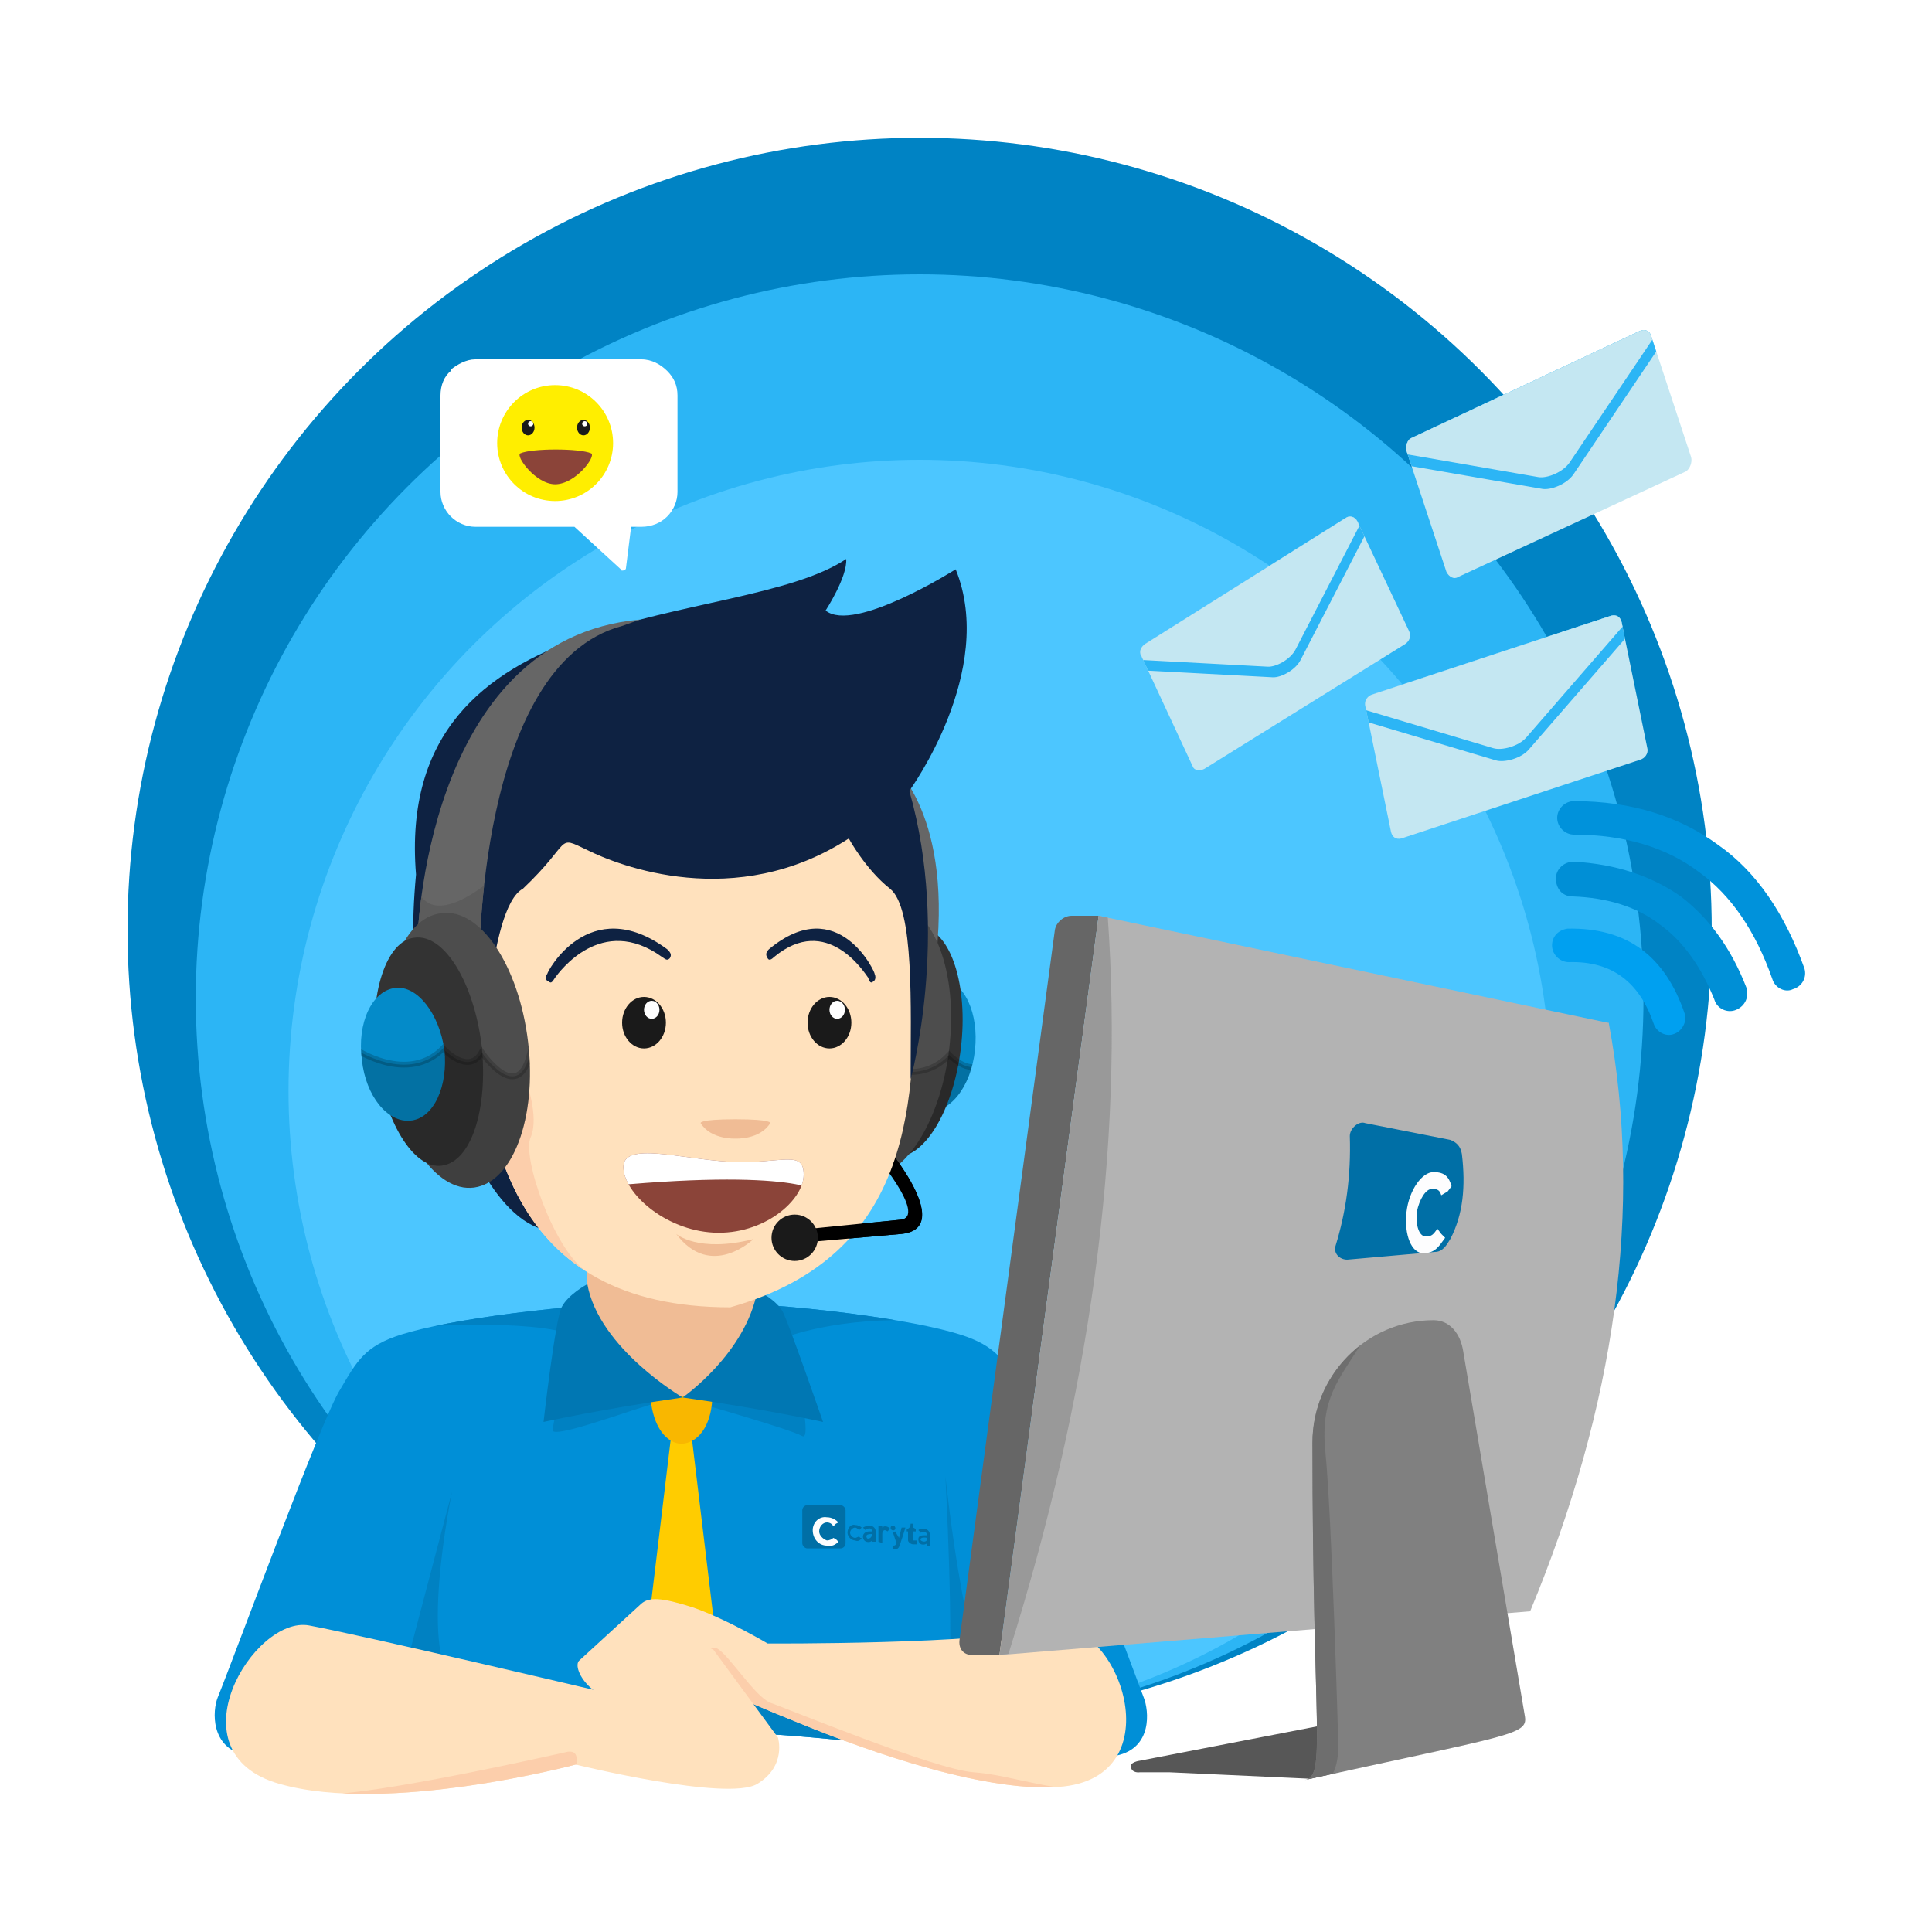 <?xml version="1.0" encoding="UTF-8"?>
<!DOCTYPE svg PUBLIC "-//W3C//DTD SVG 1.1//EN" "http://www.w3.org/Graphics/SVG/1.1/DTD/svg11.dtd">
<!-- Creator: CorelDRAW X7 -->
<svg xmlns="http://www.w3.org/2000/svg" xml:space="preserve" width="1500px" height="1500px" version="1.1" style="shape-rendering:geometricPrecision; text-rendering:geometricPrecision; image-rendering:optimizeQuality; fill-rule:evenodd; clip-rule:evenodd"
viewBox="0 0 1500 1500"
 xmlns:xlink="http://www.w3.org/1999/xlink">
 <defs>
  <style type="text/css">
   <![CDATA[
    .str0 {stroke:black;stroke-width:4.5;stroke-opacity:0.188}
    .fil0 {fill:none}
    .fil34 {fill:none;fill-rule:nonzero}
    .fil38 {fill:#FDFDFE}
    .fil37 {fill:#006FA6}
    .fil20 {fill:#0077B3}
    .fil15 {fill:#0081C2}
    .fil14 {fill:#0081C2}
    .fil1 {fill:#0083C4}
    .fil13 {fill:#008FD7}
    .fil21 {fill:#048BC9}
    .fil16 {fill:#0E2242}
    .fil11 {fill:#1A1A1A}
    .fil2 {fill:#2CB5F5}
    .fil8 {fill:#2CB5F5}
    .fil23 {fill:#333333}
    .fil3 {fill:#4CC6FF}
    .fil25 {fill:#4D4D4D}
    .fil39 {fill:#575757}
    .fil33 {fill:#5C5C5C}
    .fil24 {fill:#666666}
    .fil41 {fill:#6E6E6E}
    .fil40 {fill:gray}
    .fil12 {fill:#8B4439}
    .fil36 {fill:#999999}
    .fil35 {fill:#B3B3B3}
    .fil7 {fill:#C4E7F2}
    .fil29 {fill:#F0BC95}
    .fil19 {fill:#F0BC95}
    .fil18 {fill:#F9B700}
    .fil28 {fill:#FCCEAB}
    .fil17 {fill:#FFCC00}
    .fil27 {fill:#FFE1BD}
    .fil30 {fill:#FFE1BD}
    .fil10 {fill:#FFEE00}
    .fil9 {fill:white}
    .fil26 {fill:black;fill-rule:nonzero}
    .fil5 {fill:#008FD6;fill-rule:nonzero}
    .fil6 {fill:#0092DB;fill-rule:nonzero}
    .fil4 {fill:#00A0F0;fill-rule:nonzero}
    .fil31 {fill:#0E2242;fill-rule:nonzero}
    .fil32 {fill:#666666;fill-rule:nonzero}
    .fil22 {fill:black;fill-opacity:0.188}
   ]]>
  </style>
     <clipPath id="id0">
      <path d="M1066 539l185 -61c4,-1 7,1 8,5l20 98c1,4 -2,8 -6,9l-185 61c-4,1 -7,-1 -8,-5l-20 -98c-1,-4 2,-8 6,-9z"/>
     </clipPath>
     <clipPath id="id1">
      <path d="M889 500l156 -98c3,-2 7,-1 9,3l40 85c2,4 0,8 -3,10l-156 97c-4,2 -8,1 -9,-2l-40 -86c-2,-3 0,-7 3,-9z"/>
     </clipPath>
     <clipPath id="id2">
      <path d="M1096 340l177 -83c4,-2 8,0 9,4l31 94c1,4 -1,9 -4,11l-177 82c-3,2 -7,0 -9,-4l-31 -94c-1,-4 1,-9 4,-10z"/>
     </clipPath>
      <clipPath id="id3">
       <path d="M312 1036c-29,9 -35,21 -48,43 -14,22 -82,207 -95,239 -4,10 -6,39 22,45 62,14 201,-19 338,-19 136,0 276,33 338,19 28,-6 25,-35 21,-45 -12,-32 -81,-217 -94,-239 -14,-22 -20,-34 -49,-43 -35,-11 -123,-24 -216,-26 -94,2 -182,15 -217,26z"/>
      </clipPath>
      <clipPath id="id4">
       <path d="M731 760c-17,-2 -35,19 -38,47 -3,29 8,54 26,56 18,2 35,-19 38,-48 3,-28 -8,-53 -26,-55z"/>
      </clipPath>
      <clipPath id="id5">
       <path d="M716 720c-23,-2 -46,35 -52,84 -5,49 8,91 31,94 22,2 45,-35 51,-84 6,-49 -8,-91 -30,-94z"/>
      </clipPath>
      <clipPath id="id6">
       <path d="M695 701c-30,-3 -60,41 -67,100 -7,59 12,110 42,113 30,4 60,-41 67,-100 7,-59 -12,-109 -42,-113z"/>
      </clipPath>
      <clipPath id="id7">
       <path d="M567 1015c-171,0 -197,-131 -197,-266 0,-102 76,-185 170,-185 94,0 170,83 170,185 0,103 2,225 -143,266z"/>
      </clipPath>
      <clipPath id="id8">
       <path d="M596 1276c0,0 166,1 218,-12 52,-13 99,113 12,123 -57,6 -149,-26 -205,-49 -30,-12 -50,-21 -50,-21 -51,-1 -36,-19 -71,-2 -35,17 -58,-20 -50,-26l48 -44c6,-5 15,-5 40,3 26,9 58,28 58,28z"/>
      </clipPath>
      <clipPath id="id9">
       <path d="M461 1312c0,0 -178,-42 -221,-50 -43,-8 -108,99 -23,123 84,24 230,-15 230,-15 0,0 118,29 141,15 23,-14 16,-36 16,-36l-50 -68c0,0 -17,-11 -35,2 -18,12 -58,30 -58,29z"/>
      </clipPath>
      <clipPath id="id10">
       <path d="M554 957c-38,-2 -70,-31 -70,-51 0,-20 45,-6 83,-4 39,2 57,-10 57,10 0,20 -31,47 -70,45z"/>
      </clipPath>
      <clipPath id="id11" style="clip-rule:nonzero">
       <path d="M324 732c0,-1 5,-236 173,-251l-14 5c-113,30 -111,265 -111,266l-48 -20z"/>
      </clipPath>
      <clipPath id="id12">
       <path d="M853 711l395 83c1,0 1,0 1,0 27,144 5,298 -61,457 0,0 0,0 0,0l-412 34 77 -574z"/>
      </clipPath>
      <clipPath id="id13">
       <path d="M1113 1025l0 0c13,0 21,11 23,24l48 284c2,14 -12,14 -171,49 17,-3 6,-38 6,-262 0,-52 42,-95 94,-95z"/>
      </clipPath>
      <clipPath id="id14">
       <path d="M343 709c30,-4 60,41 67,100 7,59 -12,109 -42,113 -30,4 -60,-41 -67,-100 -7,-59 11,-110 42,-113z"/>
      </clipPath>
      <clipPath id="id15">
       <path d="M322 728c23,-3 46,35 52,84 5,49 -8,90 -31,93 -22,3 -45,-35 -51,-84 -6,-49 8,-91 30,-93z"/>
      </clipPath>
      <clipPath id="id16">
       <path d="M307 767c17,-2 34,20 38,48 3,28 -8,53 -26,55 -18,2 -35,-19 -38,-47 -4,-29 8,-54 26,-56z"/>
      </clipPath>
 </defs>
 <g id="Layer_x0020_1">
  <rect class="fil0" width="1500" height="1500"/>
  <g id="_2264102301856">
   <g>
    <g>
     <circle class="fil1" cx="714" cy="722" r="615"/>
     <circle class="fil2" cx="714" cy="775" r="562"/>
     <circle class="fil3" cx="714" cy="847" r="490"/>
    </g>
    <path class="fil4" d="M1218 747c-7,0 -13,-6 -13,-13 0,-7 5,-12 12,-13 47,-1 76,22 91,66 2,6 -2,14 -9,16 -6,2 -13,-2 -15,-8 -11,-32 -32,-49 -66,-48z"/>
    <path class="fil5" d="M1221 696c-8,0 -13,-6 -13,-14 0,-7 6,-13 14,-13 33,2 60,11 83,27 22,17 39,40 51,71 2,7 -1,14 -8,17 -7,3 -15,-1 -17,-8 -10,-25 -24,-45 -42,-58 -18,-14 -41,-21 -68,-22z"/>
    <path class="fil6" d="M1222 648c-7,0 -13,-6 -13,-13 0,-7 6,-13 13,-13 45,0 82,12 112,34 30,21 52,54 67,96 2,7 -2,14 -9,16 -6,3 -14,-1 -16,-8 -13,-37 -32,-65 -57,-83 -25,-19 -58,-29 -97,-29z"/>
    <path class="fil7" d="M1066 539l185 -61c4,-1 7,1 8,5l20 98c1,4 -2,8 -6,9l-185 61c-4,1 -7,-1 -8,-5l-20 -98c-1,-4 2,-8 6,-9z"/>
    <g style="clip-path:url(#id0)">
     <g>
      <g>
       <rect class="fil8" transform="matrix(0.145 -0.167 0.191 0.057 1045.25 555.697)" width="684" height="684" rx="76" ry="76"/>
       <rect class="fil7" transform="matrix(0.145 -0.167 0.191 0.057 1043.35 546.262)" width="684" height="684" rx="76" ry="76"/>
      </g>
     </g>
    </g>
    <path class="fil0" d="M1066 539l185 -61c4,-1 7,1 8,5l20 98c1,4 -2,8 -6,9l-185 61c-4,1 -7,-1 -8,-5l-20 -98c-1,-4 2,-8 6,-9z"/>
    <path class="fil7" d="M889 500l156 -98c3,-2 7,-1 9,3l40 85c2,4 0,8 -3,10l-156 97c-4,2 -8,1 -9,-2l-40 -86c-2,-3 0,-7 3,-9z"/>
    <g style="clip-path:url(#id1)">
     <g>
      <g>
       <rect class="fil8" transform="matrix(0.096 -0.186 0.188 0.01 873.858 519.766)" width="684" height="684" rx="76" ry="76"/>
       <rect class="fil7" transform="matrix(0.096 -0.186 0.188 0.01 869.995 511.528)" width="684" height="684" rx="76" ry="76"/>
      </g>
     </g>
    </g>
    <path class="fil0" d="M889 500l156 -98c3,-2 7,-1 9,3l40 85c2,4 0,8 -3,10l-156 97c-4,2 -8,1 -9,-2l-40 -86c-2,-3 0,-7 3,-9z"/>
    <path class="fil7" d="M1096 340l177 -83c4,-2 8,0 9,4l31 94c1,4 -1,9 -4,11l-177 82c-3,2 -7,0 -9,-4l-31 -94c-1,-4 1,-9 4,-10z"/>
    <g style="clip-path:url(#id2)">
     <g>
      <g>
       <rect class="fil8" transform="matrix(0.124 -0.184 0.196 0.034 1078.22 358.891)" width="684" height="684" rx="76" ry="76"/>
       <rect class="fil7" transform="matrix(0.124 -0.184 0.196 0.034 1075.19 349.753)" width="684" height="684" rx="76" ry="76"/>
      </g>
     </g>
    </g>
    <path class="fil0" d="M1096 340l177 -83c4,-2 8,0 9,4l31 94c1,4 -1,9 -4,11l-177 82c-3,2 -7,0 -9,-4l-31 -94c-1,-4 1,-9 4,-10z"/>
    <path class="fil9" d="M342 382l0 -75c0,-8 3,-15 8,-19l0 0 0 0 0 -1c5,-4 12,-8 19,-8l129 0c8,0 15,4 20,9l0 0 0 0 0 0c5,5 8,11 8,19l0 75c0,7 -3,14 -8,19l0 0c-5,5 -12,8 -20,8l-8 0 -4 32c0,1 -1,2 -3,2 0,0 -1,0 -1,-1l-36 -33 -77 0c-7,0 -14,-3 -19,-8l0 0c-5,-5 -8,-12 -8,-19z"/>
    <g>
     <circle class="fil10" cx="431" cy="344" r="45"/>
     <g>
      <g>
       <ellipse class="fil11" cx="410" cy="332" rx="5" ry="6"/>
       <circle class="fil9" cx="412" cy="329" r="2"/>
      </g>
      <g>
       <ellipse class="fil11" cx="453" cy="332" rx="5" ry="6"/>
       <circle class="fil9" cx="454" cy="329" r="2"/>
      </g>
     </g>
     <path class="fil12" d="M431 376c-15,0 -31,-22 -27,-24 9,-4 46,-4 55,0 4,2 -12,24 -28,24z"/>
    </g>
    <g>
     <path class="fil13" d="M312 1036c-29,9 -35,21 -48,43 -14,22 -82,207 -95,239 -4,10 -6,39 22,45 62,14 201,-19 338,-19 136,0 276,33 338,19 28,-6 25,-35 21,-45 -12,-32 -81,-217 -94,-239 -14,-22 -20,-34 -49,-43 -35,-11 -123,-24 -216,-26 -94,2 -182,15 -217,26z"/>
     <g style="clip-path:url(#id3)">
      <g>
       <path id="1" class="fil14" d="M351 1158c0,0 -28,134 5,151 32,17 153,17 193,13 41,-4 65,-6 103,6 38,12 80,19 84,-16 5,-36 -2,-166 -2,-166 0,0 18,175 45,173 28,-3 -14,41 -37,37 -23,-3 -49,14 -88,14 -40,0 -115,0 -153,-2 -39,-3 -197,-2 -201,-3 -4,-1 10,-51 51,-207z"/>
       <path class="fil14" d="M444 1026c0,0 -13,74 -15,84 -2,10 90,-27 99,-25 9,3 84,24 95,30 10,5 -12,-96 -35,-106 -23,-11 -85,-55 -144,17z"/>
       <path class="fil15" d="M328 1030c0,0 100,-7 123,10 23,16 154,0 154,0 0,0 37,-16 99,-15 0,0 -26,-59 -71,-57 -46,3 -205,-54 -305,62z"/>
      </g>
     </g>
     <path class="fil0" d="M312 1036c-29,9 -35,21 -48,43 -14,22 -82,207 -95,239 -4,10 -6,39 22,45 62,14 201,-19 338,-19 136,0 276,33 338,19 28,-6 25,-35 21,-45 -12,-32 -81,-217 -94,-239 -14,-22 -20,-34 -49,-43 -35,-11 -123,-24 -216,-26 -94,2 -182,15 -217,26z"/>
     <path class="fil16" d="M357 871c0,0 27,82 73,85 46,3 -10,-113 -10,-113 0,0 -33,-56 -63,28z"/>
     <polygon class="fil17" points="522,1107 536,1107 568,1373 490,1373 "/>
     <path class="fil18" d="M505 1084c1,18 9,36 24,37 16,-1 24,-19 24,-37l-48 0z"/>
     <path class="fil19" d="M522 901l0 0c37,0 67,30 67,66l0 51c0,36 -45,66 -59,66 -20,0 -74,-30 -74,-66l0 -51c0,-36 30,-66 66,-66z"/>
     <path class="fil20" d="M588 1002c0,0 15,7 20,17 5,10 31,85 31,85 0,0 -45,-10 -109,-19 0,0 49,-34 58,-83z"/>
     <path class="fil21" d="M731 760c-17,-2 -35,19 -38,47 -3,29 8,54 26,56 18,2 35,-19 38,-48 3,-28 -8,-53 -26,-55z"/>
     <g style="clip-path:url(#id4)">
      <g>
       <path id="1" class="fil22 str0" d="M667 819c0,0 42,30 70,0 0,0 19,20 29,2 0,0 27,40 37,4 0,0 18,33 -1,72 -19,40 -83,55 -95,34 -12,-22 -54,-63 -40,-112z"/>
      </g>
     </g>
     <path class="fil0" d="M731 760c-17,-2 -35,19 -38,47 -3,29 8,54 26,56 18,2 35,-19 38,-48 3,-28 -8,-53 -26,-55z"/>
     <path class="fil23" d="M716 720c-23,-2 -46,35 -52,84 -5,49 8,91 31,94 22,2 45,-35 51,-84 6,-49 -8,-91 -30,-94z"/>
     <g style="clip-path:url(#id5)">
      <g>
       <path id="1" class="fil22 str0" d="M667 819c0,0 42,30 70,0 0,0 19,20 29,2 0,0 27,40 37,4 0,0 18,33 -1,72 -19,40 -83,55 -95,34 -12,-22 -54,-63 -40,-112z"/>
      </g>
     </g>
     <path class="fil0" d="M716 720c-23,-2 -46,35 -52,84 -5,49 8,91 31,94 22,2 45,-35 51,-84 6,-49 -8,-91 -30,-94z"/>
     <path class="fil24" d="M688 589c0,0 48,33 40,141 0,0 -1,13 -1,14 -1,1 -59,-76 -59,-76 0,0 20,-79 20,-79z"/>
     <path class="fil25" d="M695 701c-30,-3 -60,41 -67,100 -7,59 12,110 42,113 30,4 60,-41 67,-100 7,-59 -12,-109 -42,-113z"/>
     <g style="clip-path:url(#id6)">
      <g>
       <path id="1" class="fil22 str0" d="M667 819c0,0 42,30 70,0 0,0 19,20 29,2 0,0 27,40 37,4 0,0 18,33 -1,72 -19,40 -83,55 -95,34 -12,-22 -54,-63 -40,-112z"/>
      </g>
     </g>
     <path class="fil0" d="M695 701c-30,-3 -60,41 -67,100 -7,59 12,110 42,113 30,4 60,-41 67,-100 7,-59 -12,-109 -42,-113z"/>
     <path class="fil26" d="M685 886c0,0 58,67 15,72l-80 7 -1 -10 80 -8c22,-2 -22,-54 -23,-54l9 -7z"/>
     <path class="fil27" d="M567 1015c-171,0 -197,-131 -197,-266 0,-102 76,-185 170,-185 94,0 170,83 170,185 0,103 2,225 -143,266z"/>
     <g style="clip-path:url(#id7)">
      <g>
       <path id="1" class="fil28" d="M408 838c0,0 11,29 4,45 -7,15 18,87 43,104 24,17 -75,5 -83,-12 -9,-18 -13,-140 36,-137z"/>
      </g>
     </g>
     <path class="fil0" d="M567 1015c-171,0 -197,-131 -197,-266 0,-102 76,-185 170,-185 94,0 170,83 170,185 0,103 2,225 -143,266z"/>
     <path class="fil0" d="M681 889c0,0 51,60 19,63l-80 8"/>
     <path class="fil26" d="M695 899c15,20 36,56 5,59l-80 7 -1 -10 80 -8c14,-1 3,-21 -8,-36 2,-3 3,-6 3,-9 1,-1 1,-2 1,-3z"/>
     <path class="fil29" d="M525 958c0,0 17,15 60,4 0,0 -33,32 -60,-4z"/>
     <path class="fil29" d="M571 884c0,0 19,1 27,-12 0,0 2,-3 -27,-3 -29,0 -27,3 -27,3 8,13 27,12 27,12z"/>
     <path class="fil16" d="M659 651c0,0 13,24 32,39 19,15 16,92 16,148 0,0 31,-112 -1,-224 0,0 68,-93 36,-172 0,0 -79,50 -101,32 0,0 17,-26 16,-40 -84,56 -352,24 -334,245 -15,160 52,159 52,159 0,0 3,-133 31,-148 39,-37 25,-42 50,-30 24,12 115,48 203,-9z"/>
     <path class="fil0" d="M428 758c0,0 33,-59 82,-18"/>
     <path class="fil30" d="M596 1276c0,0 166,1 218,-12 52,-13 99,113 12,123 -57,6 -149,-26 -205,-49 -30,-12 -50,-21 -50,-21 -51,-1 -36,-19 -71,-2 -35,17 -58,-20 -50,-26l48 -44c6,-5 15,-5 40,3 26,9 58,28 58,28z"/>
     <g style="clip-path:url(#id8)">
      <g>
       <path id="1" class="fil28" d="M527 1294c0,0 21,-19 30,-14 9,5 29,37 41,42 12,4 128,52 158,54 30,2 69,18 95,11 26,-8 -21,32 -159,-5 -138,-38 -165,-88 -165,-88z"/>
      </g>
     </g>
     <path class="fil0" d="M596 1276c0,0 166,1 218,-12 52,-13 99,113 12,123 -57,6 -149,-26 -205,-49 -30,-12 -50,-21 -50,-21 -51,-1 -36,-19 -71,-2 -35,17 -58,-20 -50,-26l48 -44c6,-5 15,-5 40,3 26,9 58,28 58,28z"/>
     <path class="fil31" d="M431 759c-2,3 -3,5 -5,3 -3,-1 -3,-4 -1,-6 -1,0 32,-64 93,-19 2,2 4,4 2,7 -2,2 -3,1 -6,-1 -47,-34 -80,12 -83,16z"/>
     <path class="fil31" d="M674 759c1,3 2,5 4,3 2,-1 2,-4 1,-6 1,0 -28,-64 -82,-19 -2,2 -3,4 -1,7 1,2 3,1 5,-1 41,-34 70,12 73,16z"/>
     <g>
      <ellipse class="fil11" cx="500" cy="794" rx="17" ry="20"/>
      <ellipse class="fil9" cx="506" cy="784" rx="6" ry="7"/>
     </g>
     <g>
      <ellipse class="fil11" cx="644" cy="794" rx="17" ry="20"/>
      <ellipse class="fil9" cx="650" cy="784" rx="6" ry="7"/>
     </g>
     <path class="fil30" d="M461 1312c0,0 -178,-42 -221,-50 -43,-8 -108,99 -23,123 84,24 230,-15 230,-15 0,0 118,29 141,15 23,-14 16,-36 16,-36l-50 -68c0,0 -17,-11 -35,2 -18,12 -58,30 -58,29z"/>
     <g style="clip-path:url(#id9)">
      <g>
       <path id="1" class="fil28" d="M447 1375c0,-5 4,-16 -6,-15 -9,2 -150,34 -190,33 -40,-1 65,26 196,-18z"/>
      </g>
     </g>
     <path class="fil0" d="M461 1312c0,0 -178,-42 -221,-50 -43,-8 -108,99 -23,123 84,24 230,-15 230,-15 0,0 118,29 141,15 23,-14 16,-36 16,-36l-50 -68c0,0 -17,-11 -35,2 -18,12 -58,30 -58,29z"/>
     <path class="fil12" d="M554 957c-38,-2 -70,-31 -70,-51 0,-20 45,-6 83,-4 39,2 57,-10 57,10 0,20 -31,47 -70,45z"/>
     <g style="clip-path:url(#id10)">
      <g>
       <path id="1" class="fil9" d="M628 927c17,-1 -11,-21 -167,-5 0,0 -13,-21 0,-25 13,-3 143,-3 143,-3l31 6 -7 27z"/>
      </g>
     </g>
     <path class="fil0" d="M554 957c-38,-2 -70,-31 -70,-51 0,-20 45,-6 83,-4 39,2 57,-10 57,10 0,20 -31,47 -70,45z"/>
     <path class="fil20" d="M456 997c0,0 -15,8 -20,18 -5,10 -14,89 -14,89 0,0 45,-10 108,-19 0,0 -65,-38 -74,-88z"/>
     <path class="fil32" d="M324 732c0,-1 5,-236 173,-251l-14 5c-113,30 -111,265 -111,266l-48 -20z"/>
     <g style="clip-path:url(#id11)">
      <g>
       <path id="1" class="fil33" d="M321 677l-8 74 74 -11 -2 -60c0,0 -58,54 -64,-3z"/>
      </g>
     </g>
     <path class="fil34" d="M324 732c0,-1 5,-236 173,-251l-14 5c-113,30 -111,265 -111,266l-48 -20z"/>
     <path class="fil24" d="M832 711l21 0 -77 574 -21 0c-7,0 -11,-5 -10,-12l74 -551c1,-6 7,-11 13,-11z"/>
     <path class="fil35" d="M853 711l395 83c1,0 1,0 1,0 27,144 5,298 -61,457 0,0 0,0 0,0l-412 34 77 -574z"/>
     <g style="clip-path:url(#id12)">
      <g>
       <path id="1" class="fil36" d="M545 607l315 104c13,181 -14,373 -77,573l-335 42 97 -719z"/>
      </g>
     </g>
     <path class="fil0" d="M853 711l395 83c1,0 1,0 1,0 27,144 5,298 -61,457 0,0 0,0 0,0l-412 34 77 -574z"/>
     <path class="fil37" d="M1060 872l66 13c5,2 8,5 9,11 3,25 1,47 -9,66 -3,5 -6,10 -12,10l-68 6c-6,0 -11,-5 -9,-11 8,-26 12,-54 11,-85 0,-6 7,-12 12,-10z"/>
     <path class="fil38" d="M1113 910c9,0 12,4 14,11l-3 4 -5 3c-1,-3 -2,-5 -7,-5 -5,0 -10,8 -12,18 -1,11 2,19 7,19 5,0 6,-2 9,-6l3 4 3 3c-5,7 -8,12 -17,12 -9,0 -15,-14 -13,-32 2,-17 12,-31 21,-31z"/>
     <path class="fil39" d="M908 1376l109 5c0,0 89,-18 112,-38 24,-20 40,-31 40,-31l-284 55c0,0 -8,1 -7,5 1,5 7,4 7,4 0,0 23,0 23,0z"/>
     <path class="fil40" d="M1113 1025l0 0c13,0 21,11 23,24l48 284c2,14 -12,14 -171,49 17,-3 6,-38 6,-262 0,-52 42,-95 94,-95z"/>
     <g style="clip-path:url(#id13)">
      <g>
       <path id="1" class="fil41" d="M1057 1043c-18,29 -32,43 -28,84 5,49 10,225 10,225 0,0 2,29 -13,32 -15,4 -46,-14 -46,-9 0,4 31,-338 31,-338l46 6z"/>
      </g>
     </g>
     <path class="fil0" d="M1113 1025l0 0c13,0 21,11 23,24l48 284c2,14 -12,14 -171,49 17,-3 6,-38 6,-262 0,-52 42,-95 94,-95z"/>
     <circle class="fil11" cx="617" cy="961" r="18"/>
     <rect class="fil37" transform="matrix(0.003 0 -0 0.003 622.896 1168.58)" width="11200" height="11200" rx="1350" ry="1350"/>
     <path class="fil38" d="M642 1178c4,0 7,2 9,4l-2 1 -2 2c-1,-2 -3,-3 -5,-3 -3,0 -6,3 -6,7 0,3 3,6 6,7 2,0 4,-1 5,-2l2 1 2 2c-2,2 -5,4 -9,3 -6,0 -11,-5 -11,-12 0,-6 5,-11 11,-10z"/>
     <g>
      <path class="fil37" d="M664 1184c2,0 4,1 5,2l-1 1 -1 1c-1,-1 -2,-2 -3,-2 -2,0 -4,2 -4,4 0,2 2,4 4,4 1,0 2,-1 3,-1l1 1 1 0c-1,2 -3,3 -5,2 -3,0 -6,-3 -6,-6 0,-4 3,-7 6,-6z"/>
      <path class="fil37" d="M670 1186l2 2c2,-2 5,-2 5,1l-2 0c-2,0 -5,1 -5,4 0,5 6,5 7,3 0,0 0,1 0,1l3 0 0 -7c0,-7 -7,-6 -10,-4zm7 5c0,4 -4,4 -4,3 -1,-2 0,-3 4,-3z"/>
      <path class="fil37" d="M685 1185l0 1c0,0 1,-1 2,-1 3,0 4,2 4,2l-2 2c0,0 -1,-1 -2,-1 -1,0 -2,1 -2,3l0 7 -3 -1 0 -12 3 0z"/>
      <path class="fil37" d="M695 1189l3 5c1,-4 2,-8 2,-8l3 0c0,0 -4,13 -5,15 -1,2 -3,2 -4,2l-1 0 0 -3c0,0 0,0 1,0 1,0 2,-1 2,-2 -1,-3 -2,-6 -3,-9 0,0 0,1 0,1 1,0 2,-1 2,-1z"/>
      <path class="fil37" d="M709 1189l0 6c0,1 0,1 1,1l2 0 0 3 -3 0c-2,0 -4,-2 -4,-3l0 -7 -1 0 0 -2c2,0 3,-2 3,-4l2 0 0 3 2 1 0 2 -2 0z"/>
      <path class="fil37" d="M713 1188l2 2c1,-1 5,-1 5,2l-2 0c-2,0 -5,0 -5,3 0,5 5,5 7,3 0,1 0,1 0,2l2 0 0 -8c0,-6 -7,-6 -9,-4zm7 6c0,4 -4,3 -5,2 -1,-1 0,-3 5,-2z"/>
      <circle class="fil37" transform="matrix(0.014 0.001 -0 0.014 693.318 1186.34)" r="132"/>
     </g>
     <path class="fil25" d="M343 709c30,-4 60,41 67,100 7,59 -12,109 -42,113 -30,4 -60,-41 -67,-100 -7,-59 11,-110 42,-113z"/>
     <g style="clip-path:url(#id14)">
      <g>
       <path id="1" class="fil22 str0" d="M274 815c0,0 43,30 71,0 0,0 19,20 29,2 0,0 27,40 37,3 0,0 18,33 -1,73 -19,40 -83,55 -95,34 -12,-22 -54,-63 -41,-112z"/>
      </g>
     </g>
     <path class="fil0" d="M343 709c30,-4 60,41 67,100 7,59 -12,109 -42,113 -30,4 -60,-41 -67,-100 -7,-59 11,-110 42,-113z"/>
     <path class="fil23" d="M322 728c23,-3 46,35 52,84 5,49 -8,90 -31,93 -22,3 -45,-35 -51,-84 -6,-49 8,-91 30,-93z"/>
     <g style="clip-path:url(#id15)">
      <g>
       <path id="1" class="fil22 str0" d="M274 815c0,0 43,30 71,0 0,0 19,20 29,2 0,0 27,40 37,3 0,0 18,33 -1,73 -19,40 -83,55 -95,34 -12,-22 -54,-63 -41,-112z"/>
      </g>
     </g>
     <path class="fil0" d="M322 728c23,-3 46,35 52,84 5,49 -8,90 -31,93 -22,3 -45,-35 -51,-84 -6,-49 8,-91 30,-93z"/>
     <path class="fil21" d="M307 767c17,-2 34,20 38,48 3,28 -8,53 -26,55 -18,2 -35,-19 -38,-47 -4,-29 8,-54 26,-56z"/>
     <g style="clip-path:url(#id16)">
      <g>
       <path id="1" class="fil22 str0" d="M275 814c0,0 42,29 70,-1 0,0 19,21 29,2 0,0 27,40 37,4 0,0 18,33 -1,72 -19,40 -83,56 -95,34 -12,-22 -54,-63 -40,-111z"/>
      </g>
     </g>
     <path class="fil0" d="M307 767c17,-2 34,20 38,48 3,28 -8,53 -26,55 -18,2 -35,-19 -38,-47 -4,-29 8,-54 26,-56z"/>
    </g>
   </g>
   <rect class="fil0" width="1500" height="1500"/>
  </g>
 </g>
</svg>
